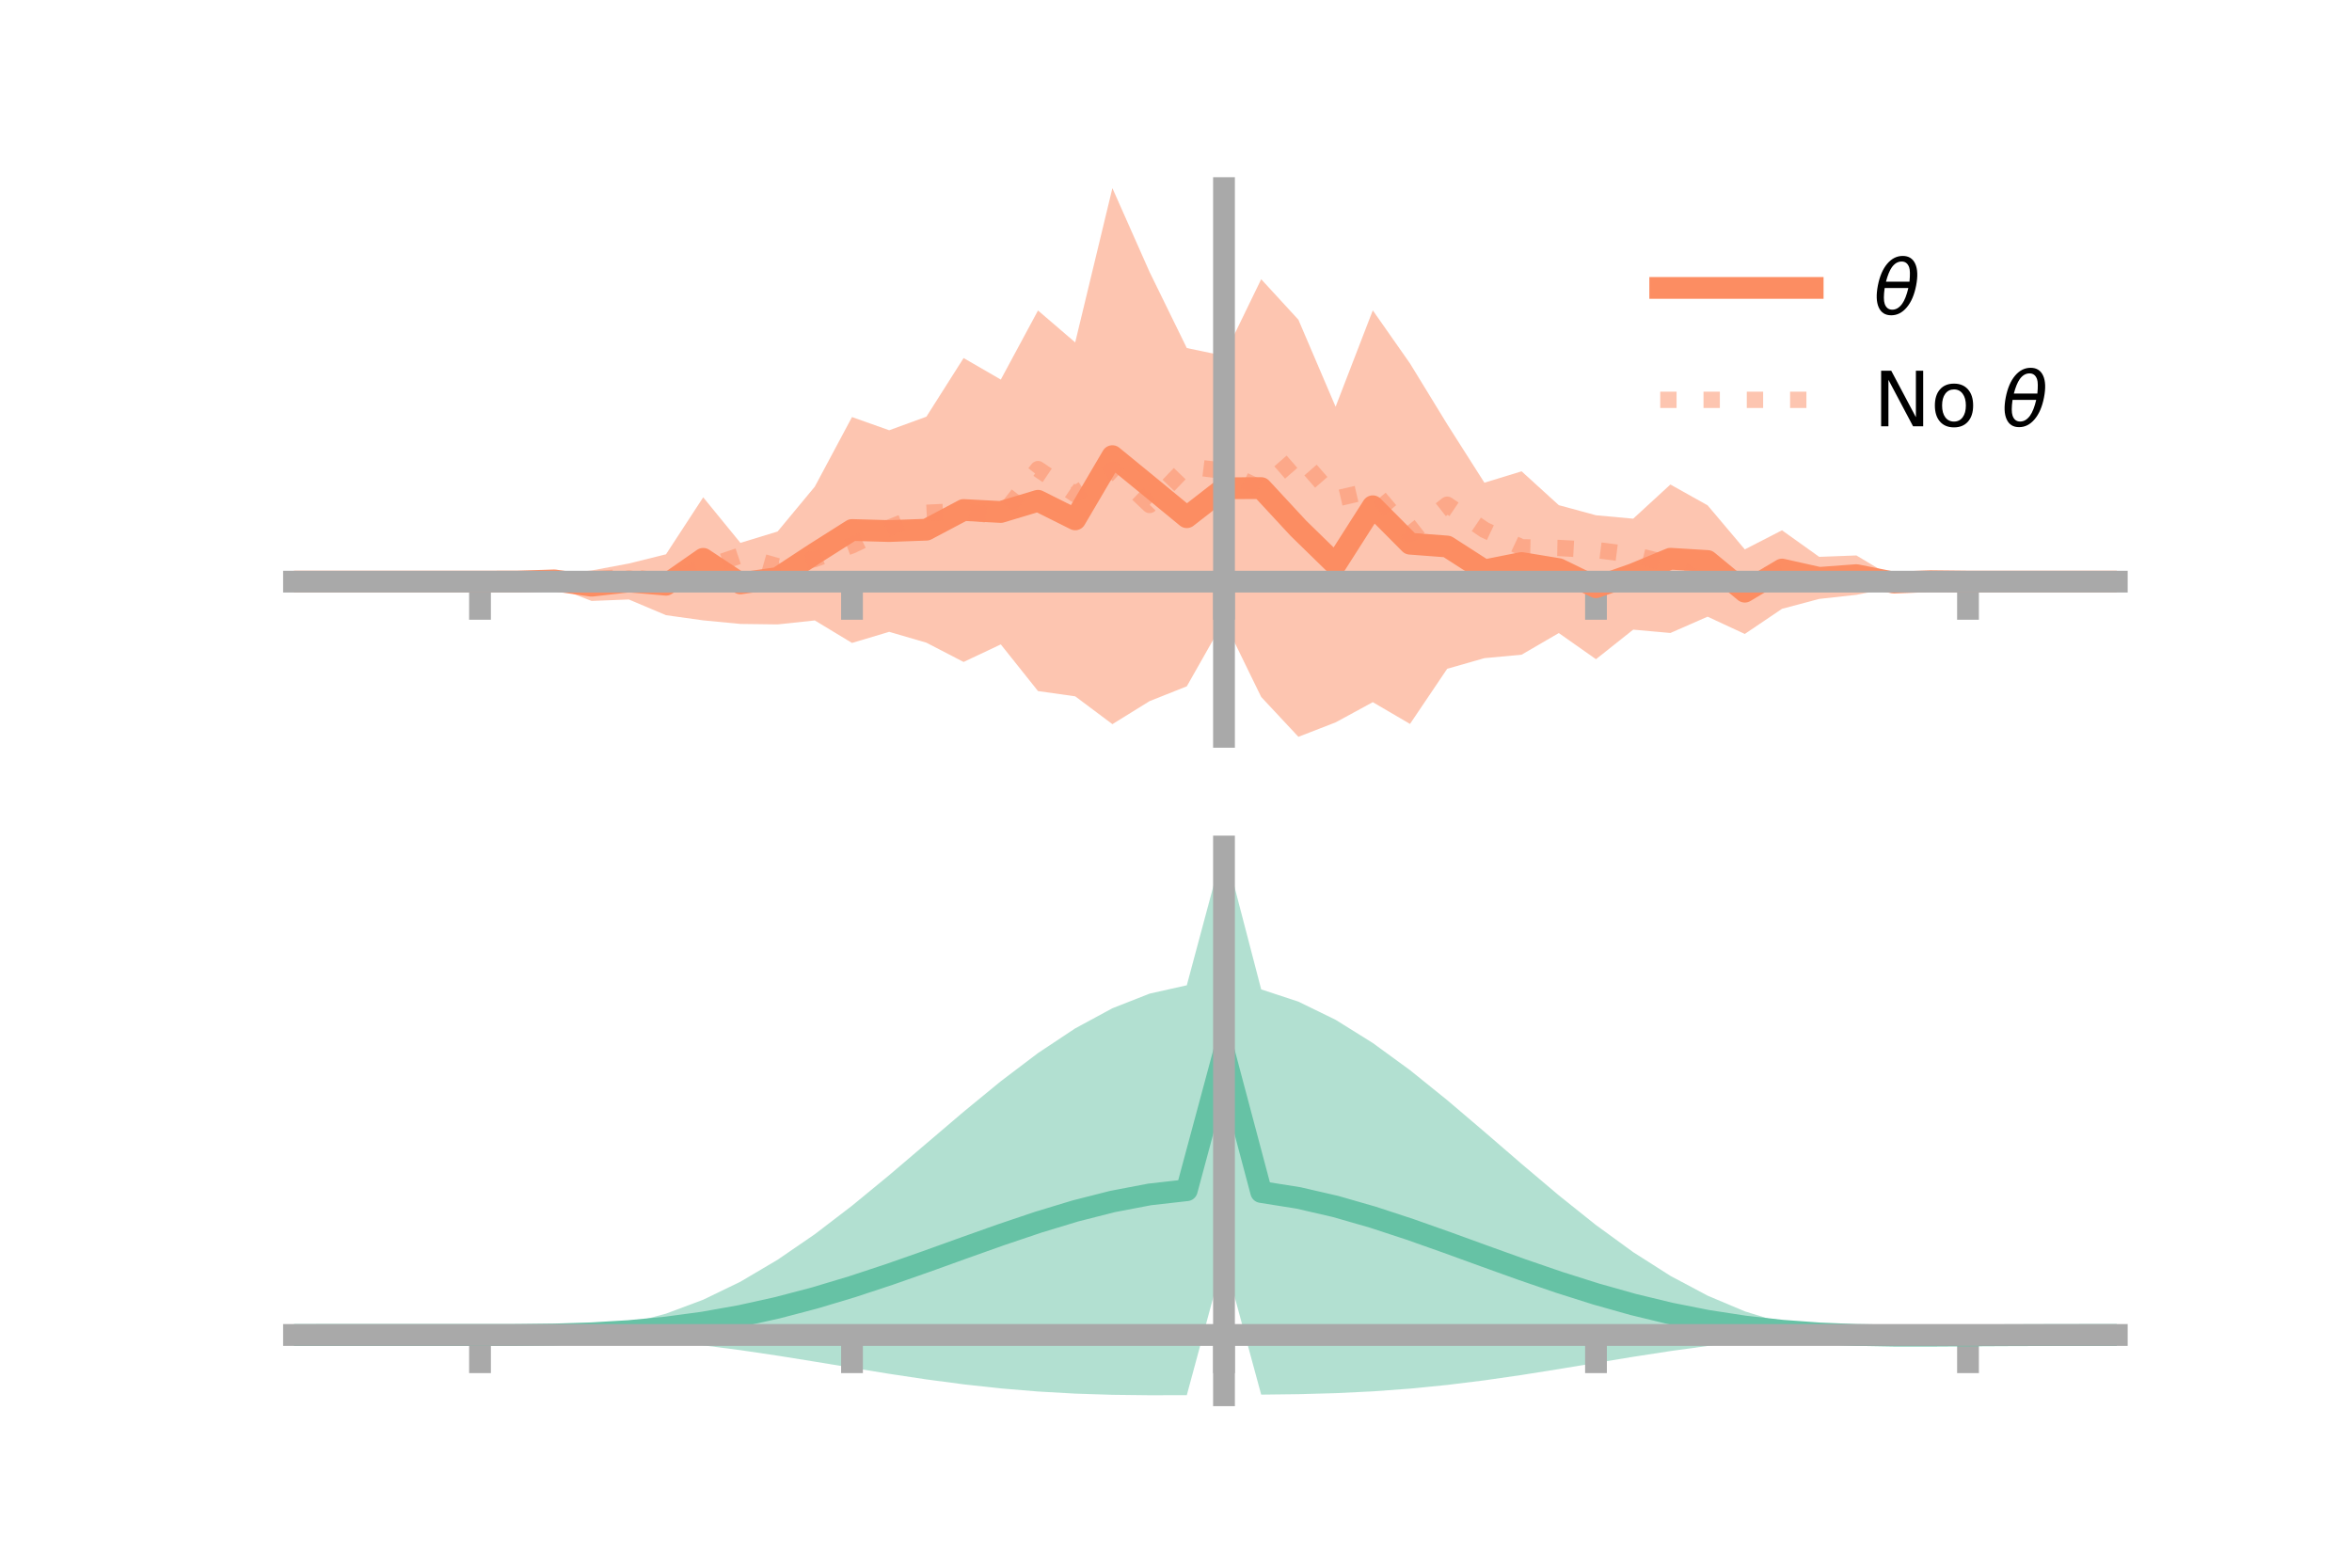 <?xml version="1.0" encoding="utf-8" standalone="no"?>
<!DOCTYPE svg PUBLIC "-//W3C//DTD SVG 1.1//EN"
  "http://www.w3.org/Graphics/SVG/1.1/DTD/svg11.dtd">
<!-- Created with matplotlib (https://matplotlib.org/) -->
<svg height="144pt" version="1.1" viewBox="0 0 216 144" width="216pt" xmlns="http://www.w3.org/2000/svg" xmlns:xlink="http://www.w3.org/1999/xlink">
 <defs>
  <style type="text/css">*{stroke-linecap:butt;stroke-linejoin:round;}</style>
 </defs>
 <g id="figure_1">
  <g id="patch_1">
   <path d="M 0 144 
L 216 144 
L 216 0 
L 0 0 
z
" style="fill:none;"/>
  </g>
  <g id="axes_1">
   <g id="patch_2">
    <path d="M 27 67.68 
L 194.4 67.68 
L 194.4 17.28 
L 27 17.28 
z
" style="fill:none;"/>
   </g>
   <g id="PolyCollection_1">
    <path clip-path="url(#p208cfe8118)" d="M 27 53.427 
L 27 53.427 
L 30.416 53.427 
L 33.833 53.427 
L 37.249 53.427 
L 40.665 53.427 
L 44.082 53.427 
L 47.498 52.538 
L 50.914 52.753 
L 54.331 52.402 
L 57.747 51.763 
L 61.163 50.915 
L 64.58 45.681 
L 67.996 49.864 
L 71.412 48.822 
L 74.829 44.701 
L 78.245 38.309 
L 81.661 39.521 
L 85.078 38.274 
L 88.494 32.887 
L 91.91 34.866 
L 95.327 28.52 
L 98.743 31.452 
L 102.159 17.28 
L 105.576 24.989 
L 108.992 31.969 
L 112.408 32.685 
L 115.824 25.647 
L 119.241 29.368 
L 122.657 37.361 
L 126.073 28.508 
L 129.49 33.385 
L 132.906 38.968 
L 136.322 44.338 
L 139.739 43.293 
L 143.155 46.402 
L 146.571 47.33 
L 149.988 47.643 
L 153.404 44.504 
L 156.82 46.416 
L 160.237 50.465 
L 163.653 48.71 
L 167.069 51.149 
L 170.486 51.021 
L 173.902 53.063 
L 177.318 52.491 
L 180.735 53.427 
L 184.151 53.427 
L 187.567 53.427 
L 190.984 53.427 
L 194.4 53.427 
L 194.4 53.427 
L 194.4 53.427 
L 190.984 53.427 
L 187.567 53.427 
L 184.151 53.427 
L 180.735 53.427 
L 177.318 54.287 
L 173.902 53.955 
L 170.486 54.638 
L 167.069 55.014 
L 163.653 55.923 
L 160.237 58.232 
L 156.82 56.645 
L 153.404 58.142 
L 149.988 57.836 
L 146.571 60.552 
L 143.155 58.15 
L 139.739 60.137 
L 136.322 60.455 
L 132.906 61.431 
L 129.49 66.497 
L 126.073 64.497 
L 122.657 66.355 
L 119.241 67.68 
L 115.824 64.02 
L 112.408 57.015 
L 108.992 63.042 
L 105.576 64.401 
L 102.159 66.517 
L 98.743 63.961 
L 95.327 63.478 
L 91.91 59.191 
L 88.494 60.805 
L 85.078 59.035 
L 81.661 58.037 
L 78.245 59.057 
L 74.829 56.99 
L 71.412 57.355 
L 67.996 57.312 
L 64.58 56.984 
L 61.163 56.507 
L 57.747 55.064 
L 54.331 55.201 
L 50.914 53.873 
L 47.498 54.306 
L 44.082 53.427 
L 40.665 53.427 
L 37.249 53.427 
L 33.833 53.427 
L 30.416 53.427 
L 27 53.427 
z
" style="fill:#fc8d62;fill-opacity:0.5;"/>
   </g>
   <g id="matplotlib.axis_1">
    <g id="xtick_1">
     <g id="line2d_1">
      <defs>
       <path d="M 0 0 
L 0 3.5 
" id="m8de2644b3e" style="stroke:#a9a9a9;stroke-width:2;"/>
      </defs>
      <g>
       <use style="fill:#a9a9a9;stroke:#a9a9a9;stroke-width:2;" x="44.082" xlink:href="#m8de2644b3e" y="53.427"/>
      </g>
     </g>
    </g>
    <g id="xtick_2">
     <g id="line2d_2">
      <g>
       <use style="fill:#a9a9a9;stroke:#a9a9a9;stroke-width:2;" x="78.245" xlink:href="#m8de2644b3e" y="53.427"/>
      </g>
     </g>
    </g>
    <g id="xtick_3">
     <g id="line2d_3">
      <g>
       <use style="fill:#a9a9a9;stroke:#a9a9a9;stroke-width:2;" x="112.408" xlink:href="#m8de2644b3e" y="53.427"/>
      </g>
     </g>
    </g>
    <g id="xtick_4">
     <g id="line2d_4">
      <g>
       <use style="fill:#a9a9a9;stroke:#a9a9a9;stroke-width:2;" x="146.571" xlink:href="#m8de2644b3e" y="53.427"/>
      </g>
     </g>
    </g>
    <g id="xtick_5">
     <g id="line2d_5">
      <g>
       <use style="fill:#a9a9a9;stroke:#a9a9a9;stroke-width:2;" x="180.735" xlink:href="#m8de2644b3e" y="53.427"/>
      </g>
     </g>
    </g>
   </g>
   <g id="matplotlib.axis_2"/>
   <g id="line2d_6">
    <path clip-path="url(#p208cfe8118)" d="M 27 53.427 
L 30.416 53.427 
L 33.833 53.427 
L 37.249 53.427 
L 40.665 53.427 
L 44.082 53.427 
L 47.498 53.422 
L 50.914 53.313 
L 54.331 53.802 
L 57.747 53.413 
L 61.163 53.711 
L 64.58 51.332 
L 67.996 53.588 
L 71.412 53.088 
L 74.829 50.846 
L 78.245 48.683 
L 81.661 48.779 
L 85.078 48.654 
L 88.494 46.846 
L 91.91 47.028 
L 95.327 45.999 
L 98.743 47.706 
L 102.159 41.899 
L 105.576 44.695 
L 108.992 47.506 
L 112.408 44.85 
L 115.824 44.834 
L 119.241 48.524 
L 122.657 51.858 
L 126.073 46.503 
L 129.49 49.941 
L 132.906 50.199 
L 136.322 52.396 
L 139.739 51.715 
L 143.155 52.276 
L 146.571 53.941 
L 149.988 52.739 
L 153.404 51.323 
L 156.82 51.531 
L 160.237 54.348 
L 163.653 52.316 
L 167.069 53.082 
L 170.486 52.829 
L 173.902 53.509 
L 177.318 53.389 
L 180.735 53.427 
L 184.151 53.427 
L 187.567 53.427 
L 190.984 53.427 
L 194.4 53.427 
" style="fill:none;stroke:#fc8d62;stroke-linecap:square;stroke-width:2;"/>
   </g>
   <g id="line2d_7">
    <path clip-path="url(#p208cfe8118)" d="M 27 53.427 
L 30.416 53.427 
L 33.833 53.427 
L 37.249 53.427 
L 40.665 53.427 
L 44.082 53.427 
L 47.498 53.427 
L 50.914 53.321 
L 54.331 53.231 
L 57.747 52.968 
L 61.163 53.459 
L 64.58 52.179 
L 67.996 51.026 
L 71.412 52.011 
L 74.829 51.351 
L 78.245 50.094 
L 81.661 48.472 
L 85.078 47.105 
L 88.494 46.936 
L 91.91 47.466 
L 95.327 43.092 
L 98.743 45.397 
L 102.159 43.138 
L 105.576 46.383 
L 108.992 42.833 
L 112.408 43.246 
L 115.824 44.887 
L 119.241 41.899 
L 122.657 45.813 
L 126.073 45.02 
L 129.49 49.056 
L 132.906 46.361 
L 136.322 48.668 
L 139.739 50.274 
L 143.155 50.335 
L 146.571 50.52 
L 149.988 50.954 
L 153.404 51.794 
L 156.82 53.684 
L 160.237 53.34 
L 163.653 52.487 
L 167.069 53.386 
L 170.486 53.39 
L 173.902 53.484 
L 177.318 53.427 
L 180.735 53.427 
L 184.151 53.427 
L 187.567 53.427 
L 190.984 53.427 
L 194.4 53.427 
" style="fill:none;stroke:#fc8d62;stroke-dasharray:1.5,2.475;stroke-dashoffset:0;stroke-opacity:0.5;stroke-width:1.5;"/>
   </g>
   <g id="patch_3">
    <path d="M 112.408 67.68 
L 112.408 17.28 
" style="fill:none;stroke:#a9a9a9;stroke-linecap:square;stroke-linejoin:miter;stroke-width:2;"/>
   </g>
   <g id="patch_4">
    <path d="M 194.4 67.68 
L 194.4 17.28 
" style="fill:none;"/>
   </g>
   <g id="patch_5">
    <path d="M 27 53.427 
L 194.4 53.427 
" style="fill:none;stroke:#a9a9a9;stroke-linecap:square;stroke-linejoin:miter;stroke-width:2;"/>
   </g>
   <g id="patch_6">
    <path d="M 27 17.28 
L 194.4 17.28 
" style="fill:none;"/>
   </g>
   <g id="legend_1">
    <g id="line2d_8">
     <path d="M 152.47 26.449 
L 166.47 26.449 
" style="fill:none;stroke:#fc8d62;stroke-linecap:square;stroke-width:2;"/>
    </g>
    <g id="line2d_9"/>
    <g id="text_1">
     <!-- $\theta$ -->
     <g transform="translate(172.07 28.899)scale(0.07 -0.07)">
      <defs>
       <path d="M 45.516 34.672 
L 14.453 34.672 
Q 12.359 20.062 14.5 13.875 
Q 17.188 6.25 24.469 6.25 
Q 31.781 6.25 37.359 13.922 
Q 42.234 20.656 45.516 34.672 
z
M 47.016 42.969 
Q 48.344 56.844 46.625 61.719 
Q 43.953 69.438 36.766 69.438 
Q 29.297 69.438 23.828 61.812 
Q 19.531 55.672 16.156 42.969 
z
M 38.188 76.766 
Q 49.906 76.766 54.594 66.406 
Q 59.281 56.109 55.719 37.844 
Q 52.203 19.625 43.453 9.281 
Q 34.766 -1.125 23.047 -1.125 
Q 11.281 -1.125 6.641 9.281 
Q 2 19.625 5.516 37.844 
Q 9.078 56.109 17.719 66.406 
Q 26.422 76.766 38.188 76.766 
z
" id="DejaVuSans-Oblique-952"/>
      </defs>
      <use transform="translate(0 0.234)" xlink:href="#DejaVuSans-Oblique-952"/>
     </g>
    </g>
    <g id="line2d_10">
     <path d="M 152.47 36.724 
L 166.47 36.724 
" style="fill:none;stroke:#fc8d62;stroke-dasharray:1.5,2.475;stroke-dashoffset:0;stroke-opacity:0.5;stroke-width:1.5;"/>
    </g>
    <g id="line2d_11"/>
    <g id="text_2">
     <!-- No $\theta$ -->
     <g transform="translate(172.07 39.174)scale(0.07 -0.07)">
      <defs>
       <path d="M 9.812 72.906 
L 23.094 72.906 
L 55.422 11.922 
L 55.422 72.906 
L 64.984 72.906 
L 64.984 0 
L 51.703 0 
L 19.391 60.984 
L 19.391 0 
L 9.812 0 
z
" id="DejaVuSans-78"/>
       <path d="M 30.609 48.391 
Q 23.391 48.391 19.188 42.75 
Q 14.984 37.109 14.984 27.297 
Q 14.984 17.484 19.156 11.844 
Q 23.344 6.203 30.609 6.203 
Q 37.797 6.203 41.984 11.859 
Q 46.188 17.531 46.188 27.297 
Q 46.188 37.016 41.984 42.703 
Q 37.797 48.391 30.609 48.391 
z
M 30.609 56 
Q 42.328 56 49.016 48.375 
Q 55.719 40.766 55.719 27.297 
Q 55.719 13.875 49.016 6.219 
Q 42.328 -1.422 30.609 -1.422 
Q 18.844 -1.422 12.172 6.219 
Q 5.516 13.875 5.516 27.297 
Q 5.516 40.766 12.172 48.375 
Q 18.844 56 30.609 56 
z
" id="DejaVuSans-111"/>
       <path id="DejaVuSans-32"/>
      </defs>
      <use transform="translate(0 0.234)" xlink:href="#DejaVuSans-78"/>
      <use transform="translate(74.805 0.234)" xlink:href="#DejaVuSans-111"/>
      <use transform="translate(135.986 0.234)" xlink:href="#DejaVuSans-32"/>
      <use transform="translate(167.773 0.234)" xlink:href="#DejaVuSans-Oblique-952"/>
     </g>
    </g>
   </g>
  </g>
  <g id="axes_2">
   <g id="patch_7">
    <path d="M 27 128.16 
L 194.4 128.16 
L 194.4 77.76 
L 27 77.76 
z
" style="fill:none;"/>
   </g>
   <g id="PolyCollection_2">
    <path clip-path="url(#p5c53869e7a)" d="M 27 122.629 
L 27 122.623 
L 30.416 122.624 
L 33.833 122.625 
L 37.249 122.625 
L 40.665 122.625 
L 44.082 122.625 
L 47.498 122.606 
L 50.914 122.484 
L 54.331 122.167 
L 57.747 121.58 
L 61.163 120.665 
L 64.58 119.386 
L 67.996 117.732 
L 71.412 115.714 
L 74.829 113.369 
L 78.245 110.753 
L 81.661 107.944 
L 85.078 105.033 
L 88.494 102.122 
L 91.91 99.318 
L 95.327 96.729 
L 98.743 94.462 
L 102.159 92.613 
L 105.576 91.27 
L 108.992 90.504 
L 112.408 77.76 
L 115.824 90.881 
L 119.241 92.006 
L 122.657 93.674 
L 126.073 95.804 
L 129.49 98.298 
L 132.906 101.053 
L 136.322 103.96 
L 139.739 106.91 
L 143.155 109.799 
L 146.571 112.529 
L 149.988 115.017 
L 153.404 117.194 
L 156.82 119.013 
L 160.237 120.453 
L 163.653 121.512 
L 167.069 122.207 
L 170.486 122.51 
L 173.902 122.524 
L 177.318 122.536 
L 180.735 122.563 
L 184.151 122.586 
L 187.567 122.602 
L 190.984 122.613 
L 194.4 122.619 
L 194.4 122.636 
L 194.4 122.636 
L 190.984 122.649 
L 187.567 122.671 
L 184.151 122.709 
L 180.735 122.766 
L 177.318 122.833 
L 173.902 122.84 
L 170.486 122.738 
L 167.069 122.758 
L 163.653 122.949 
L 160.237 123.245 
L 156.82 123.634 
L 153.404 124.102 
L 149.988 124.629 
L 146.571 125.191 
L 143.155 125.757 
L 139.739 126.3 
L 136.322 126.792 
L 132.906 127.214 
L 129.49 127.553 
L 126.073 127.803 
L 122.657 127.969 
L 119.241 128.062 
L 115.824 128.104 
L 112.408 115.518 
L 108.992 128.152 
L 105.576 128.16 
L 102.159 128.12 
L 98.743 128.011 
L 95.327 127.817 
L 91.91 127.532 
L 88.494 127.159 
L 85.078 126.706 
L 81.661 126.192 
L 78.245 125.638 
L 74.829 125.073 
L 71.412 124.524 
L 67.996 124.018 
L 64.58 123.578 
L 61.163 123.22 
L 57.747 122.951 
L 54.331 122.772 
L 50.914 122.671 
L 47.498 122.631 
L 44.082 122.625 
L 40.665 122.625 
L 37.249 122.625 
L 33.833 122.625 
L 30.416 122.626 
L 27 122.629 
z
" style="fill:#66c2a5;fill-opacity:0.5;"/>
   </g>
   <g id="matplotlib.axis_3">
    <g id="xtick_6">
     <g id="line2d_12">
      <g>
       <use style="fill:#a9a9a9;stroke:#a9a9a9;stroke-width:2;" x="44.082" xlink:href="#m8de2644b3e" y="122.625"/>
      </g>
     </g>
    </g>
    <g id="xtick_7">
     <g id="line2d_13">
      <g>
       <use style="fill:#a9a9a9;stroke:#a9a9a9;stroke-width:2;" x="78.245" xlink:href="#m8de2644b3e" y="122.625"/>
      </g>
     </g>
    </g>
    <g id="xtick_8">
     <g id="line2d_14">
      <g>
       <use style="fill:#a9a9a9;stroke:#a9a9a9;stroke-width:2;" x="112.408" xlink:href="#m8de2644b3e" y="122.625"/>
      </g>
     </g>
    </g>
    <g id="xtick_9">
     <g id="line2d_15">
      <g>
       <use style="fill:#a9a9a9;stroke:#a9a9a9;stroke-width:2;" x="146.571" xlink:href="#m8de2644b3e" y="122.625"/>
      </g>
     </g>
    </g>
    <g id="xtick_10">
     <g id="line2d_16">
      <g>
       <use style="fill:#a9a9a9;stroke:#a9a9a9;stroke-width:2;" x="180.735" xlink:href="#m8de2644b3e" y="122.625"/>
      </g>
     </g>
    </g>
   </g>
   <g id="matplotlib.axis_4"/>
   <g id="line2d_17">
    <path clip-path="url(#p5c53869e7a)" d="M 27 122.626 
L 30.416 122.625 
L 33.833 122.625 
L 37.249 122.625 
L 40.665 122.625 
L 44.082 122.625 
L 47.498 122.619 
L 50.914 122.578 
L 54.331 122.47 
L 57.747 122.266 
L 61.163 121.942 
L 64.58 121.482 
L 67.996 120.875 
L 71.412 120.119 
L 74.829 119.221 
L 78.245 118.196 
L 81.661 117.068 
L 85.078 115.87 
L 88.494 114.64 
L 91.91 113.425 
L 95.327 112.273 
L 98.743 111.236 
L 102.159 110.367 
L 105.576 109.715 
L 108.992 109.328 
L 112.408 96.639 
L 115.824 109.492 
L 119.241 110.034 
L 122.657 110.822 
L 126.073 111.804 
L 129.49 112.925 
L 132.906 114.134 
L 136.322 115.376 
L 139.739 116.605 
L 143.155 117.778 
L 146.571 118.86 
L 149.988 119.823 
L 153.404 120.648 
L 156.82 121.324 
L 160.237 121.849 
L 163.653 122.231 
L 167.069 122.482 
L 170.486 122.624 
L 173.902 122.682 
L 177.318 122.685 
L 180.735 122.665 
L 184.151 122.648 
L 187.567 122.637 
L 190.984 122.631 
L 194.4 122.627 
" style="fill:none;stroke:#66c2a5;stroke-linecap:square;stroke-width:2;"/>
   </g>
   <g id="patch_8">
    <path d="M 112.408 128.16 
L 112.408 77.76 
" style="fill:none;stroke:#a9a9a9;stroke-linecap:square;stroke-linejoin:miter;stroke-width:2;"/>
   </g>
   <g id="patch_9">
    <path d="M 194.4 128.16 
L 194.4 77.76 
" style="fill:none;"/>
   </g>
   <g id="patch_10">
    <path d="M 27 122.625 
L 194.4 122.625 
" style="fill:none;stroke:#a9a9a9;stroke-linecap:square;stroke-linejoin:miter;stroke-width:2;"/>
   </g>
   <g id="patch_11">
    <path d="M 27 77.76 
L 194.4 77.76 
" style="fill:none;"/>
   </g>
  </g>
 </g>
 <defs>
  <clipPath id="p208cfe8118">
   <rect height="50.4" width="167.4" x="27" y="17.28"/>
  </clipPath>
  <clipPath id="p5c53869e7a">
   <rect height="50.4" width="167.4" x="27" y="77.76"/>
  </clipPath>
 </defs>
</svg>
